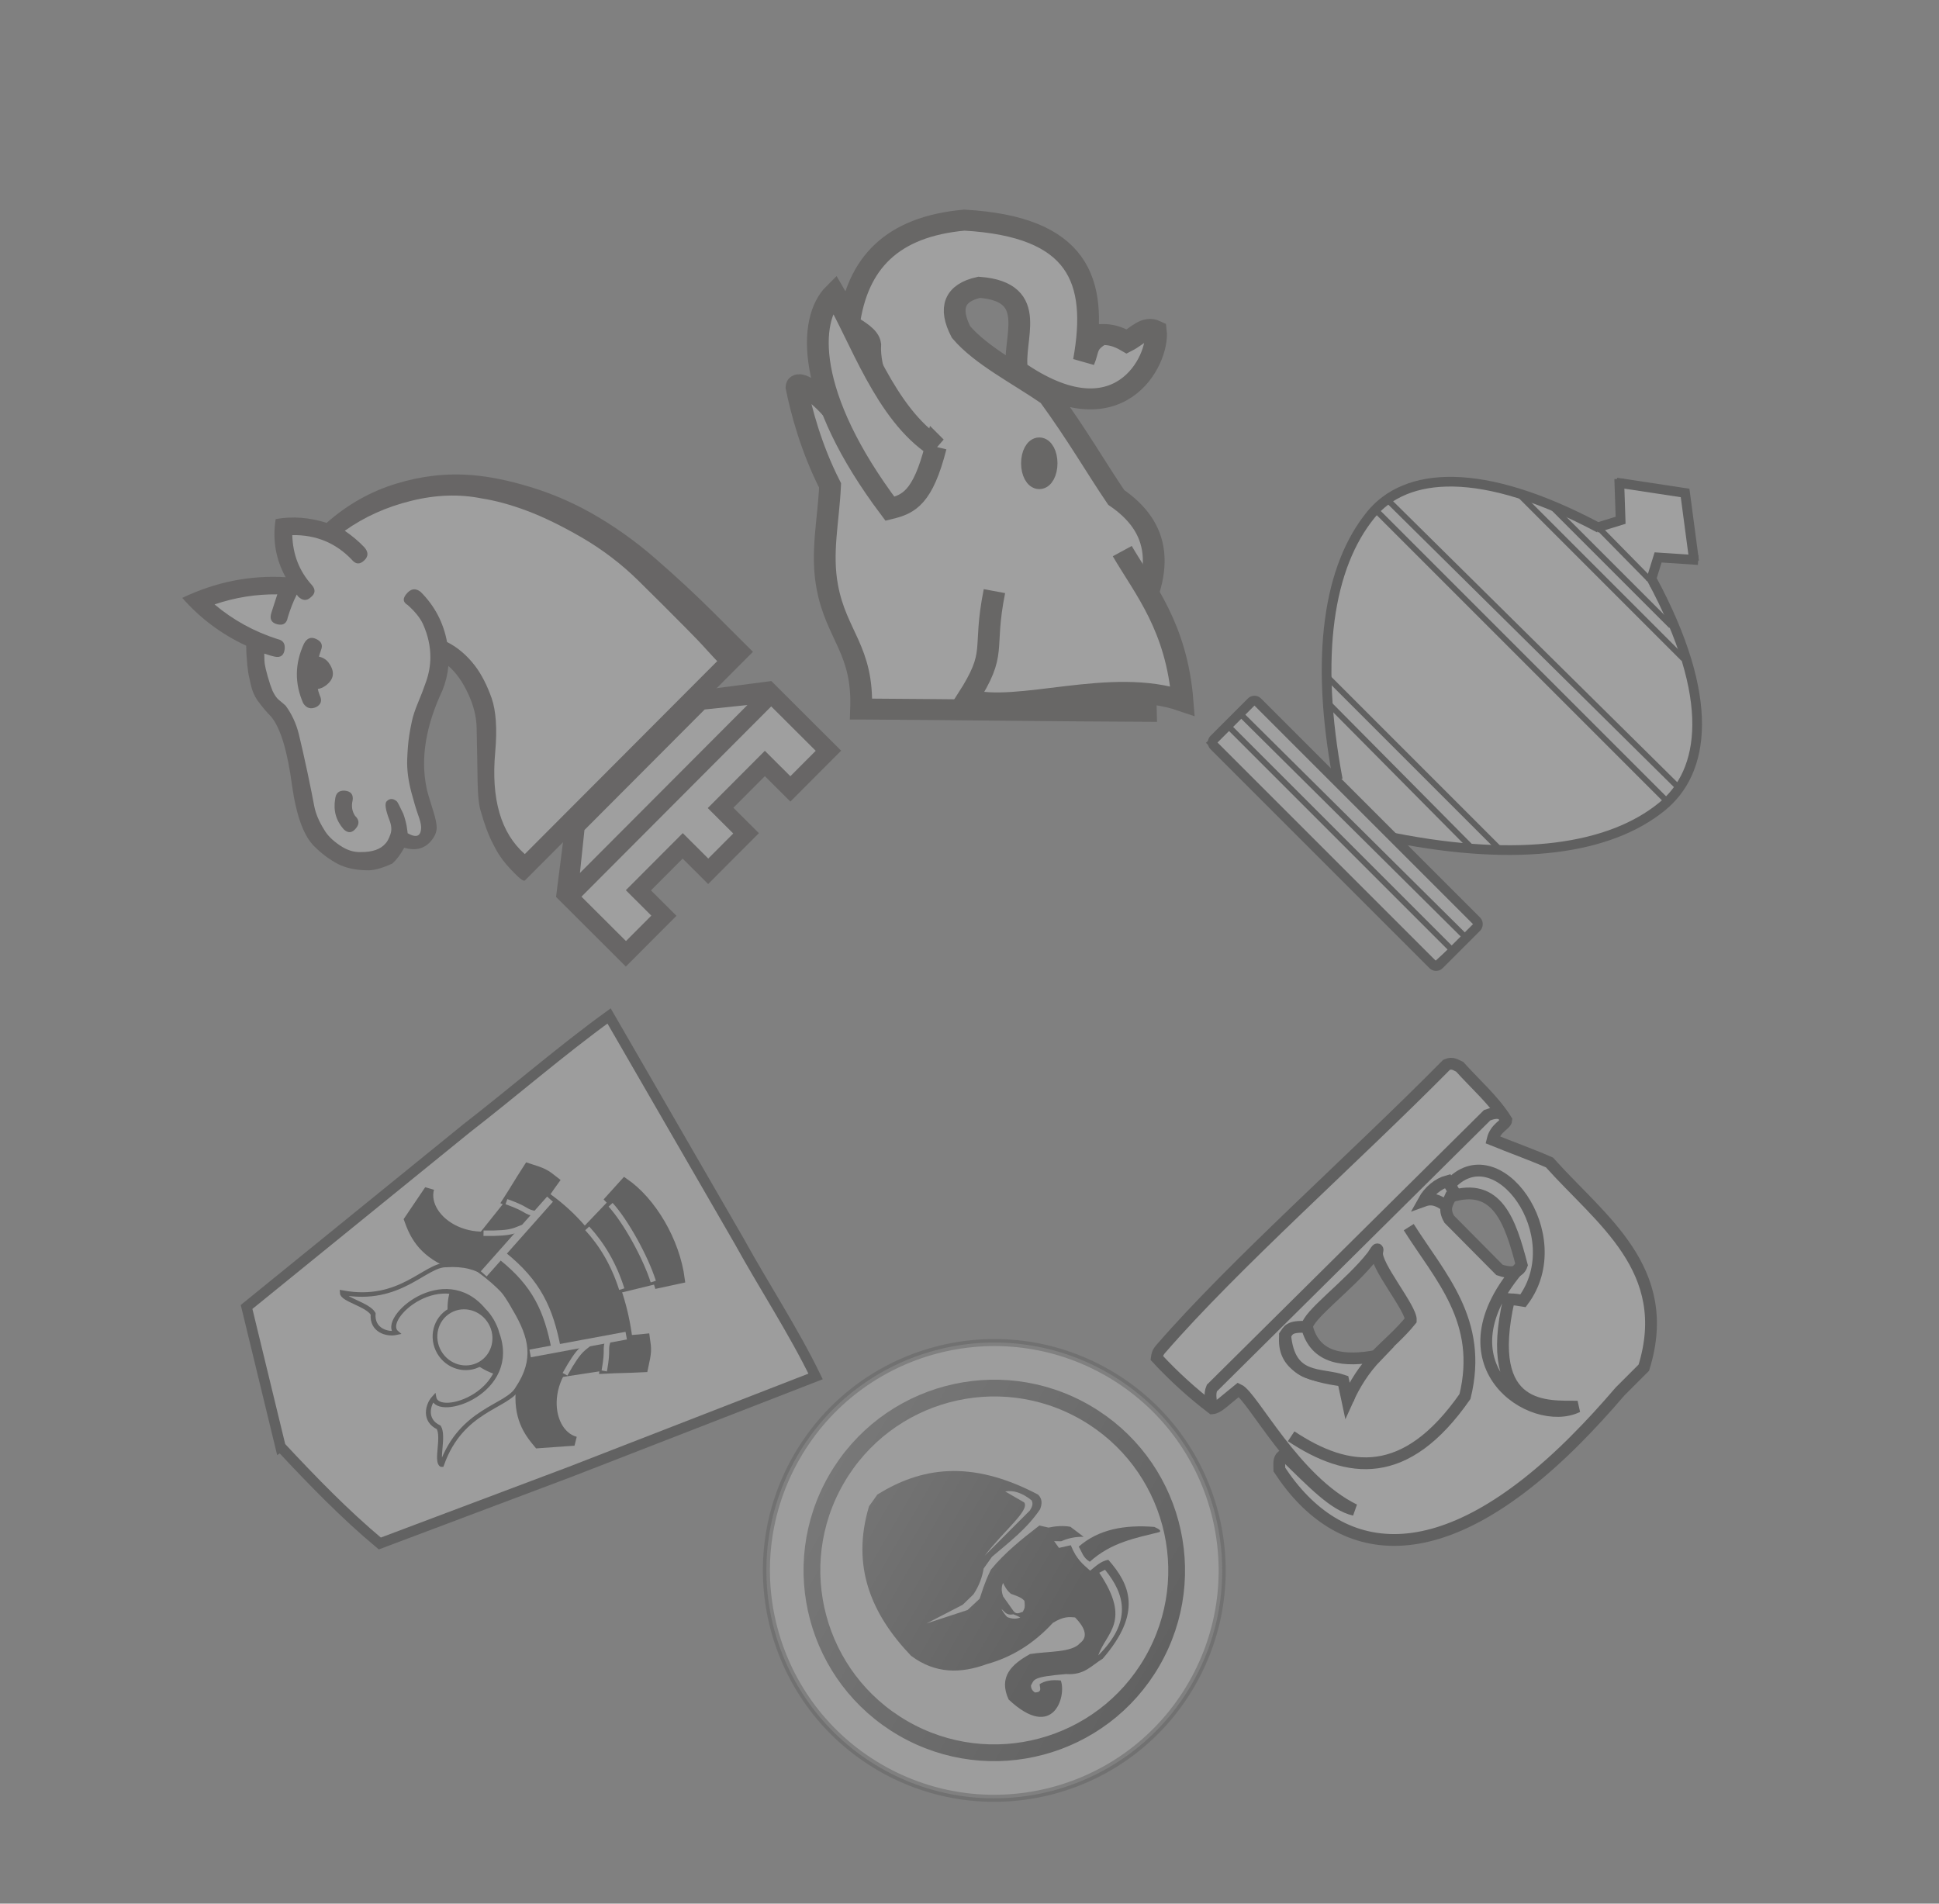 <?xml version="1.0" encoding="UTF-8" standalone="no"?>
<!-- Created with Inkscape (http://www.inkscape.org/) -->

<svg
   xmlns:dc="http://purl.org/dc/elements/1.1/"
   xmlns:cc="http://creativecommons.org/ns#"
   xmlns:rdf="http://www.w3.org/1999/02/22-rdf-syntax-ns#"
   xmlns:svg="http://www.w3.org/2000/svg"
   xmlns="http://www.w3.org/2000/svg"
   xmlns:xlink="http://www.w3.org/1999/xlink"
   xmlns:sodipodi="http://sodipodi.sourceforge.net/DTD/sodipodi-0.dtd"
   xmlns:inkscape="http://www.inkscape.org/namespaces/inkscape"
   width="550"
   height="540"
   viewBox="0 0 145.521 142.875"
   version="1.1"
   id="svg8"
   inkscape:version="0.92.3 (2405546, 2018-03-11)"
   sodipodi:docname="Background2.svg"
   inkscape:export-filename="D:\Pictures\Chess Variants\Background2.png"
   inkscape:export-xdpi="96.300003"
   inkscape:export-ydpi="96.300003">
  <rect x="0" y="0" width="145.521" height="142.875" fill="#808080" stroke="none"/>
  <defs
     id="defs2">
    <filter
       id="drop-shadow-22">
      <feGaussianBlur
         in="SourceAlpha"
         result="blur"
         stdDeviation="2"
         id="feGaussianBlur5056-0-5" />
      <feOffset
         result="offsetBlur"
         dx="2"
         dy="2"
         id="feOffset5058-0-0" />
      <feBlend
         in="SourceGraphic"
         in2="offsetBlur"
         mode="normal"
         id="feBlend5060-0" />
    </filter>
    <inkscape:path-effect
       effect="mirror_symmetry"
       start_point="275.143,98.12"
       end_point="275.143,350.073"
       center_point="275.143,224.097"
       id="path-effect4547-0-2"
       is_visible="true"
       mode="free"
       discard_orig_path="false"
       fuse_paths="true"
       oposite_fuse="false" />
    <inkscape:path-effect
       effect="mirror_symmetry"
       start_point="274.676,240.216"
       end_point="274.676,418.884"
       center_point="274.676,329.55"
       id="path-effect4551-7-2"
       is_visible="true"
       mode="free"
       discard_orig_path="false"
       fuse_paths="false"
       oposite_fuse="false" />
    <inkscape:path-effect
       effect="mirror_symmetry"
       start_point="273.503,331.921"
       end_point="273.503,477.302"
       center_point="273.503,404.612"
       id="path-effect4557-0-7"
       is_visible="true"
       mode="free"
       discard_orig_path="false"
       fuse_paths="false"
       oposite_fuse="false" />
    <inkscape:path-effect
       effect="mirror_symmetry"
       start_point="315.718,90.193"
       end_point="315.718,96.193"
       center_point="315.718,93.193"
       id="path-effect4669-0"
       is_visible="true"
       mode="free"
       discard_orig_path="false"
       fuse_paths="false"
       oposite_fuse="false" />
    <inkscape:path-effect
       oposite_fuse="false"
       fuse_paths="false"
       discard_orig_path="false"
       mode="free"
       is_visible="true"
       id="path-effect4802-2"
       center_point="316.911,93.06"
       end_point="316.911,96.06"
       start_point="316.911,90.06"
       effect="mirror_symmetry" />
    <filter
       style="color-interpolation-filters:sRGB"
       inkscape:label="Drop Shadow"
       id="filter20977">
      <feFlood
         flood-opacity="1"
         flood-color="rgb(91,93,90)"
         result="flood"
         id="feFlood20967" />
      <feComposite
         in="flood"
         in2="SourceGraphic"
         operator="in"
         result="composite1"
         id="feComposite20969" />
      <feGaussianBlur
         in="composite1"
         stdDeviation="0"
         result="blur"
         id="feGaussianBlur20971" />
      <feOffset
         dx="0"
         dy="4"
         result="offset"
         id="feOffset20973" />
      <feComposite
         in="SourceGraphic"
         in2="offset"
         operator="over"
         result="composite2"
         id="feComposite20975" />
    </filter>
    <linearGradient
       inkscape:collect="always"
       xlink:href="#linearGradient4518"
       id="linearGradient4520"
       x1="11.238"
       y1="48.335"
       x2="85.436"
       y2="48.144"
       gradientUnits="userSpaceOnUse" />
    <linearGradient
       inkscape:collect="always"
       id="linearGradient4518">
      <stop
         style="stop-color:#000000;stop-opacity:1;"
         offset="0"
         id="stop4514" />
      <stop
         style="stop-color:#666666;stop-opacity:1"
         offset="1"
         id="stop4516" />
    </linearGradient>
    <linearGradient
       inkscape:collect="always"
       xlink:href="#linearGradient5398"
       id="linearGradient5384"
       x1="100.452"
       y1="7.435"
       x2="141.466"
       y2="7.435"
       gradientUnits="userSpaceOnUse" />
    <linearGradient
       id="linearGradient5398"
       x1="0"
       y1="0"
       x2="0"
       y2="1">
      <stop
         offset="20%"
         style="stop-color:#000000;stop-opacity:1"
         id="stop5394" />
      <stop
         offset="100%"
         style="stop-color:#4d4d4d;stop-opacity:1"
         id="stop5396" />
    </linearGradient>
    <linearGradient
       inkscape:collect="always"
       xlink:href="#linearGradient5398"
       id="linearGradient5382"
       x1="100.388"
       y1="22.147"
       x2="141.441"
       y2="22.147"
       gradientUnits="userSpaceOnUse" />
    <clipPath
       clipPathUnits="userSpaceOnUse"
       id="clipPath8276">
      <rect
         style="opacity:1;fill:#d40000;fill-opacity:1;stroke:#d40000;stroke-width:0.367;stroke-linecap:square;stroke-linejoin:miter;stroke-miterlimit:4;stroke-dasharray:none;stroke-opacity:1;paint-order:normal"
         id="rect8278"
         width="56.568"
         height="26.271"
         x="-2.542"
         y="-1.907" />
    </clipPath>
    <linearGradient
       id="0-1"
       x1="21.376"
       x2="77.64"
       gradientUnits="userSpaceOnUse">
      <stop
         stop-color="#fff"
         id="stop7670-0" />
      <stop
         offset="1"
         stop-color="#fff"
         stop-opacity="0"
         id="stop7672-6" />
    </linearGradient>
    <linearGradient
       id="0"
       x1="21.405"
       x2="77.64"
       gradientUnits="userSpaceOnUse"
       gradientTransform="matrix(0.794,0,0,0.796,95.817,165.026)">
      <stop
         stop-color="#fff"
         id="stop7093" />
      <stop
         offset="1"
         stop-color="#fff"
         stop-opacity="0"
         id="stop7095" />
    </linearGradient>
  </defs>
  <sodipodi:namedview
     id="base"
     pagecolor="#ffffff"
     bordercolor="#666666"
     borderopacity="1.0"
     inkscape:pageopacity="0.0"
     inkscape:pageshadow="2"
     inkscape:zoom="1"
     inkscape:cx="664.59117"
     inkscape:cy="242.2089"
     inkscape:document-units="px"
     inkscape:current-layer="layer1"
     showgrid="false"
     units="px"
     showguides="false"
     inkscape:window-width="1543"
     inkscape:window-height="871"
     inkscape:window-x="57"
     inkscape:window-y="0"
     inkscape:window-maximized="1" />
  <g
     inkscape:label="Layer 1"
     inkscape:groupmode="layer"
     id="layer1"
     transform="translate(0,-154.125)">
    <g
       style="display:inline;opacity:0.231"
       id="g8035"
       transform="matrix(-0.416,-0.72,0.72,-0.416,89.864,417.116)">
      <g
         style="display:inline;fill:#fecb00;fill-opacity:1"
         id="g5079-7"
         transform="matrix(0.939,0,0,0.939,212.483,15.39)">
        <path
           style="fill:#ffffff;fill-opacity:1;stroke:#000000"
           inkscape:connector-curvature="0"
           id="path5063-6"
           d="m -10.96,6.237 c -4.319,1 -8.69,2.088 -12.838,3.608 l -3.191,19.305 -3.86,24.997 c 4.847,0.346 10,0.05 14.963,0.148 H 9.085 c -0.585,-5.657 -1.718,-11.523 -2.502,-17.26 l -4.288,-26.903 -13.255,-3.896 z"
           sodipodi:nodetypes="cccccccccc" />
      </g>
      <g
         id="g8011">
        <g
           id="g7992">
          <g
             transform="matrix(0.701,0,0,0.701,30.938,-14.966)"
             id="g4792-8"
             style="display:inline">
            <g
               transform="translate(-71.191,-1.25)"
               id="g4722-9">
              <g
                 id="g4712-6"
                 transform="translate(31.466,-52.326)"
                 style="stroke:#000000;stroke-width:1.2;stroke-miterlimit:4;stroke-dasharray:none">
                <path
                   transform="matrix(0.069,0,0,0.081,265.433,113.589)"
                   inkscape:original-d="m 89.878164,104.45867 c 71.228006,71.22916 31.757136,135.82089 52.509626,165.37853 28.87071,49.94709 71.08258,59.60515 129.34256,59.36887 C 350.58722,328.88627 455.58632,182.1514 466.28913,81.079647 411.27114,168.37671 360.88652,266.79291 286.66251,287.57832 c -10.56829,-0.19825 -25.58122,0.0296 -36.09748,-2.90333 -115.61675,-16.44623 -83.3766,-149.2152 -45.53806,-137.91415 -5.21985,-13.69739 -26.63935,-31.94802 -52.25128,-16.77733 -20.17236,0.0804 -51.29271,-30.539477 -62.897526,-25.52484 z"
                   inkscape:path-effect="#path-effect4547-0-2"
                   sodipodi:nodetypes="ccscccccc"
                   inkscape:connector-curvature="0"
                   id="path4702-1"
                   d="m 89.878,104.459 c 71.228,71.229 31.757,135.821 52.51,165.379 28.871,49.947 71.083,59.605 129.343,59.369 1.132,-0.005 2.27,-0.039 3.413,-0.104 1.143,0.064 2.28,0.099 3.413,0.104 58.26,0.236 100.472,-9.422 129.343,-59.369 20.752,-29.558 -18.718,-94.149 52.51,-165.379 -11.605,-5.015 -42.725,25.605 -62.898,25.525 -25.612,-15.171 -47.031,3.08 -52.251,16.777 37.839,-11.301 70.079,121.468 -45.538,137.914 -7.067,1.971 -16.164,2.514 -24.578,2.719 -8.414,-0.205 -17.511,-0.748 -24.578,-2.719 -115.617,-16.446 -83.377,-149.215 -45.538,-137.914 -5.22,-13.697 -26.639,-31.948 -52.251,-16.777 -20.172,0.08 -51.293,-30.539 -62.898,-25.525 z"
                   style="fill:#ffffff;stroke:#000000;stroke-width:8.056;stroke-linecap:butt;stroke-linejoin:miter;stroke-miterlimit:4;stroke-dasharray:none;stroke-opacity:1" />
                <path
                   inkscape:original-d="M 141.48799,275.71389 C 96.3615,247.41948 61.475551,250.53281 32.684484,254.90925 L 3.2053119,306.58103 c 41.9436441,-36.20347 152.1169981,6.5772 144.4425381,111.86711 7.77058,-26.63095 28.13289,-63.41773 39.83168,-101.8333"
                   inkscape:path-effect="#path-effect4551-7-2"
                   sodipodi:nodetypes="ccccc"
                   inkscape:connector-curvature="0"
                   id="path4704-4"
                   d="M 141.488,275.714 C 96.362,247.419 61.476,250.533 32.684,254.909 L 3.205,306.581 c 41.944,-36.203 152.117,6.577 144.443,111.867 7.771,-26.631 28.133,-63.418 39.832,-101.833 m 220.385,-40.901 c 45.126,-28.294 80.012,-25.181 108.804,-20.805 l 29.479,51.672 c -41.944,-36.203 -152.117,6.577 -144.443,111.867 -7.771,-26.631 -28.133,-63.418 -39.832,-101.833"
                   style="fill:#000000;stroke:#000000;stroke-width:16.112;stroke-linecap:butt;stroke-linejoin:miter;stroke-miterlimit:4;stroke-dasharray:none;stroke-opacity:1"
                   transform="matrix(0.069,0,0,0.081,265.455,113.567)" />
                <path
                   sodipodi:nodetypes="cccccc"
                   inkscape:original-d="m 128.12147,339.22317 -29.4431,64.09739 c -3.406729,-2.03298 6.60864,9.49088 -6.592588,1.00836 -14.054409,23.33805 -19.002142,29.83307 -33.968561,54.71538 21.968053,17.08583 24.658308,18.3091 46.105949,25.56024 13.29286,-25.8462 25.73879,-42.37374 44.63847,-83.91904"
                   inkscape:path-effect="#path-effect4557-0-7"
                   inkscape:connector-curvature="0"
                   id="path4706-0"
                   d="m 128.121,339.223 -29.443,64.097 c -3.407,-2.033 6.609,9.491 -6.593,1.008 -14.054,23.338 -19.002,29.833 -33.969,54.715 21.968,17.086 24.658,18.309 46.106,25.56 13.293,-25.846 25.739,-42.374 44.638,-83.919 m 270.023,-61.462 29.443,64.097 c 3.407,-2.033 -6.609,9.491 6.593,1.008 14.054,23.338 19.002,29.833 33.969,54.715 -21.968,17.086 -24.658,18.309 -46.106,25.56 -13.293,-25.846 -25.739,-42.374 -44.638,-83.919"
                   style="fill:#000000;stroke:#000000;stroke-width:16.112;stroke-linecap:butt;stroke-linejoin:miter;stroke-miterlimit:4;stroke-dasharray:none;stroke-opacity:1"
                   transform="matrix(0.069,0,0,0.081,265.433,113.589)" />
                <path
                   sodipodi:nodetypes="ccccc"
                   inkscape:connector-curvature="0"
                   id="path4708-6"
                   d="m 273.604,150.864 c 7.363,3.092 14.48,3.19 21.328,0 l -4.023,-11.781 c -5.552,2.376 -8.767,2.099 -13.5,0.437 z"
                   style="fill:#000000;stroke:#000000;stroke-width:1.2;stroke-linecap:butt;stroke-linejoin:miter;stroke-miterlimit:4;stroke-dasharray:none;stroke-opacity:1" />
                <path
                   sodipodi:nodetypes="cc"
                   inkscape:connector-curvature="0"
                   id="path4710-8"
                   d="m 277.188,142.28 c 4.811,1.655 8.506,2.056 13.826,-0.031"
                   style="fill:none;stroke:#ffffff;stroke-width:1.2;stroke-linecap:butt;stroke-linejoin:miter;stroke-miterlimit:4;stroke-dasharray:none;stroke-opacity:1" />
              </g>
              <path
                 style="fill:none;stroke:#ffffff;stroke-width:0.7;stroke-linecap:butt;stroke-linejoin:miter;stroke-miterlimit:4;stroke-dasharray:none;stroke-opacity:1"
                 d="m 305.232,89.29 c 2.11,3.522 1.59,3.631 1.985,5.204 m 18.988,-5.204 c -2.11,3.522 -1.59,3.631 -1.985,5.204"
                 id="path4716-2"
                 inkscape:connector-curvature="0"
                 sodipodi:nodetypes="cc"
                 inkscape:path-effect="#path-effect4669-0"
                 inkscape:original-d="m 305.23169,89.290406 c 2.11001,3.521793 1.58958,3.630848 1.98483,5.204045" />
              <path
                 style="fill:none;stroke:#ffffff;stroke-width:1px;stroke-linecap:butt;stroke-linejoin:miter;stroke-opacity:1"
                 d="m 305.594,98.601 4.203,-11.856 m 11.863,-0.05 4.059,12.202"
                 id="path4720-4"
                 inkscape:connector-curvature="0"
                 sodipodi:nodetypes="cccc" />
              <path
                 transform="translate(-1.25,3.562)"
                 inkscape:original-d="m 304.32322,90.316294 c 2.37517,2.019191 2.25563,1.306863 3.2696,2.526507"
                 inkscape:path-effect="#path-effect4802-2"
                 sodipodi:nodetypes="cc"
                 inkscape:connector-curvature="0"
                 id="path4800-6"
                 d="m 304.323,90.316 c 2.375,2.019 2.256,1.307 3.27,2.527 m 21.906,-2.527 c -2.375,2.019 -2.256,1.307 -3.27,2.527"
                 style="fill:none;stroke:#ffffff;stroke-width:0.7;stroke-linecap:butt;stroke-linejoin:miter;stroke-miterlimit:4;stroke-dasharray:none;stroke-opacity:1" />
            </g>
            <path
               sodipodi:nodetypes="ccc"
               inkscape:connector-curvature="0"
               id="path4728-2"
               d="m 239.024,80.489 c 3.438,-2.881 8.3,-2.42 11.037,0.135 -2.365,3.351 -9.495,2.306 -11.037,-0.135 z"
               style="fill:#000000;stroke:#000000;stroke-width:1px;stroke-linecap:butt;stroke-linejoin:miter;stroke-opacity:1" />
            <ellipse
               style="opacity:1;fill:#ffffff;fill-opacity:1;stroke:#000000;stroke-width:0.604;stroke-linecap:butt;stroke-linejoin:miter;stroke-miterlimit:4;stroke-dasharray:none;stroke-opacity:1;paint-order:normal"
               id="path4730-7"
               cx="244.601"
               cy="79.253"
               rx="3.947"
               ry="3.818" />
            <path
               style="fill:#000000;stroke:#000000;stroke-width:1px;stroke-linecap:butt;stroke-linejoin:miter;stroke-opacity:1"
               d="m 240.019,99.645 -1.37,4.685 -0.575,-0.133 -0.928,2.873 c 4.644,1.952 10.662,1.844 14.496,0 l -0.928,-2.873 -0.575,0.133 -1.37,-4.685"
               id="path4767-7"
               inkscape:connector-curvature="0"
               sodipodi:nodetypes="cccccccc" />
            <path
               style="fill:none;stroke:#ffffff;stroke-width:0.7;stroke-linecap:butt;stroke-linejoin:miter;stroke-miterlimit:4;stroke-dasharray:none;stroke-opacity:1"
               d="m 239.875,99.851 c 3.262,0.719 6.238,0.677 9,0.062"
               id="path4772-3"
               inkscape:connector-curvature="0"
               sodipodi:nodetypes="cc" />
            <path
               sodipodi:nodetypes="cc"
               inkscape:connector-curvature="0"
               id="path4774-6"
               d="m 238.687,103.851 c 3.262,0.719 8.551,0.802 11.312,0.188"
               style="fill:none;stroke:#ffffff;stroke-width:0.7;stroke-linecap:butt;stroke-linejoin:miter;stroke-miterlimit:4;stroke-dasharray:none;stroke-opacity:1" />
          </g>
        </g>
      </g>
    </g>
    <g
       id="g3826"
       transform="matrix(-0.846,-0.489,0.489,-0.846,-18.377,515.389)"
       style="opacity:0.232">
      <g
         style="display:inline"
         transform="matrix(0.429,0,0,0.429,22.785,242.546)"
         id="g24262">
        <g
           id="g25621">
          <circle
             r="40.792"
             cy="48.335"
             cx="45.381"
             id="circle4376-8-9"
             style="color:#000000;display:inline;overflow:visible;visibility:visible;opacity:1;fill:#ffffff;fill-opacity:1;fill-rule:nonzero;stroke:#000000;stroke-width:1.263;stroke-linecap:round;stroke-linejoin:miter;stroke-miterlimit:10;stroke-dasharray:none;stroke-dashoffset:0;stroke-opacity:0.487;marker:none;enable-background:accumulate" />
          <circle
             style="color:#000000;display:inline;overflow:visible;visibility:visible;opacity:1;fill:none;fill-opacity:1;fill-rule:nonzero;stroke:url(#linearGradient4520);stroke-width:3;stroke-linecap:round;stroke-linejoin:miter;stroke-miterlimit:10;stroke-dasharray:none;stroke-dashoffset:0;stroke-opacity:1;marker:none;enable-background:accumulate"
             id="circle24066-6"
             cx="45.381"
             cy="48.335"
             r="32.644" />
        </g>
      </g>
      <g
         transform="matrix(0.527,0,0,0.527,-2.568,246.257)"
         id="g5374"
         style="display:inline">
        <g
           id="g5357"
           style="opacity:1"
           transform="translate(-35.932,22.786)">
          <path
             sodipodi:nodetypes="cccccccccccccccccccccccccccccccccccc"
             inkscape:connector-curvature="0"
             id="path5349"
             d="m 125.666,-2.121 -3.2,5 -0.6,2.1 c -0.095,1.53 0.156,2.829 0.6,4 l -0.2,2.1 c -1.098,3.098 -2.36,6.067 -2.6,9.5 0.125,0.774 0.404,1.444 1.3,1.7 11.23,-0.424 16.83,-5.233 20.3,-11.7 l 0.2,-2.1 c -2.107,-8.893 -8.151,-13.45 -16.2,-15.8 -4.4,-0.532 -7.597,1.382 -10.2,4.5 -2.594,2.641 -4.396,5.944 -5.3,10 -0.896,1.649 -1.645,1.941 -2.4,2.3 -2.29,-0.641 -3.039,-1.626 -2.5,-2.9 0.353,-1.809 3.488,-3.35 5.5,-5 1.598,-2.648 2.346,-5.195 -0.6,-7.3 -8.758,-2.052 -7.058,4.706 -5.2,6.2 1.24,-0.546 2.002,-1.223 2.4,-2 -0.26,-0.436 -0.982,-0.816 0,-1.4 0.539,0.046 0.819,0.286 1,0.6 0,1 0.504,1.146 -3.6,4 -2.418,1.161 -2.593,2.989 -3.5,4.6 -1.668,8.737 1.95,11.358 6.5,12.9 0.865,-0.721 1.12,-1.741 1.5,-2.7 1.296,0.282 2.515,0.386 4.3,1.8 0.433,-0.4 0.867,-0.8 1.3,-1.2 l 1.1,0.5 -0.9,0.5 c -0.62,0.862 -1.431,1.608 -2.5,2.2 l 2.4,0.3 c 1.087,-0.404 1.933,-1.017 2.7,-1.7 l 1.3,-0.4 c 1.214,-2.972 2.391,-5.952 2.9,-9.1 -0.081,-0.984 -0.102,-1.77 -0.7,-4.5 l 0.7,-2.3 z"
             style="fill:url(#linearGradient5384);fill-opacity:1;stroke:none;stroke-width:1px;stroke-linecap:butt;stroke-linejoin:miter;stroke-opacity:1" />
          <path
             sodipodi:nodetypes="ccccc"
             inkscape:connector-curvature="0"
             id="path5353"
             d="m 109.566,17.579 c -1.328,4.066 -4.05,6.322 -6.6,8.8 -0.206,0.304 0.146,0.398 1,0.3 3.905,-1.864 6.86,-4.36 8.1,-8 -0.786,-0.413 -1.312,-1.084 -2.5,-1.1 z"
             style="fill:url(#linearGradient5382);fill-opacity:1;stroke:none;stroke-width:1px;stroke-linecap:butt;stroke-linejoin:miter;stroke-opacity:1" />
        </g>
        <path
           style="fill:#ffffff;stroke:none;stroke-width:1px;stroke-linecap:butt;stroke-linejoin:miter;stroke-opacity:1"
           d="m 65.734,29.165 c -1.81,6.713 1.017,9.642 5.4,11.3 l 0.5,-0.8 c -7.713,-3.787 -5.204,-7.064 -5.9,-10.5 z"
           id="path5359"
           inkscape:connector-curvature="0"
           sodipodi:nodetypes="cccc" />
        <path
           style="fill:#ffffff;stroke:none;stroke-width:1px;stroke-linecap:butt;stroke-linejoin:miter;stroke-opacity:1"
           d="m 87.334,33.465 -2.4,9 c -0.045,0.935 0.222,1.18 0.5,1.4 1.788,0.283 3.082,-0.031 4,-0.8 h -3.2 c -1.3,-0.6 0.5,-5 1.1,-9.6 z"
           id="path5361"
           inkscape:connector-curvature="0"
           sodipodi:nodetypes="cccccc" />
        <path
           style="fill:#ffffff;fill-opacity:1;stroke:none;stroke-width:1px;stroke-linecap:butt;stroke-linejoin:miter;stroke-opacity:1"
           d="m 79.634,28.565 c -0.682,-0.253 -0.87,0.287 -1.2,0.6 0.062,0.386 -0.13,0.561 0.6,1.5 0.635,0.222 1.422,0.049 2.2,-0.1 0.843,0.145 1.304,0.481 1.8,0.8 -0.063,-0.684 -0.451,-1.227 -1,-1.7 z"
           id="path5363"
           inkscape:connector-curvature="0"
           sodipodi:nodetypes="ccccccc" />
        <path
           style="fill:#ffffff;stroke:none;stroke-width:1.002;stroke-linecap:butt;stroke-linejoin:miter;stroke-miterlimit:4;stroke-dasharray:none;stroke-opacity:1"
           d="m 80.034,27.365 c -0.822,0.1 -1.343,0.436 -1.7,0.9 0.32,-0.01 0.655,-0.027 1.1,-0.1 0.812,-0.717 1.308,-0.282 1.9,-0.2 -0.343,-0.23 -0.766,-0.433 -1.3,-0.6 z"
           id="path5365"
           inkscape:connector-curvature="0"
           sodipodi:nodetypes="ccccc" />
      </g>
    </g>
    <g
       id="g4360"
       transform="matrix(0.938,0,0,0.904,-11.059,144.864)"
       style="opacity:0.253;stroke-width:1.425;stroke-miterlimit:4;stroke-dasharray:none">
      <g
         transform="matrix(-1,0,0,1,182.34,-0.751)"
         id="g18994"
         style="stroke-width:1.425;stroke-miterlimit:4;stroke-dasharray:none">
        <path
           style="fill:#ffffff;fill-opacity:1;stroke:#1f1a17;stroke-width:1.74;stroke-linecap:butt;stroke-linejoin:miter;stroke-miterlimit:4;stroke-dasharray:none;stroke-opacity:1"
           d="m 101.652,69.861 c -8.736,0.057 -14.117,0.148 -22.789,0.191 0.034,-1.962 0.626,-3.923 1.717,-5.885 -3.66,-5.975 -2.712,-9.47 0.66,-11.872 1.643,-2.512 3.091,-5.156 5.416,-8.466 2.408,-1.73 5.369,-3.275 7.001,-5.265 1,-2.012 0.536,-3.262 -1.453,-3.717 -4.929,0.392 -2.587,4.337 -3.038,6.917 -8.157,5.908 -11.376,-0.893 -11.095,-3.304 0.866,-0.425 1.437,0.424 2.323,0.893 0.746,-0.451 1.324,-0.6 2.036,-0.583 1.279,0.765 1.001,1.249 1.396,2.187 -1.173,-6.739 0.451,-11.147 9.567,-11.685 5.781,0.546 8.561,3.546 9.238,8.666 -0.79,0.516 -1.624,0.996 -1.709,1.658 0.12,2.165 -1.043,4.455 -1.849,6.71 l 0.839,0.504 -0.187,1.288 c -0.149,0.35 -1.014,-0.404 -1.282,-0.073 -0.333,0.41 -0.549,2.11 -0.479,2.41 1.066,-2.768 3.624,-3.864 6.129,-5.574 1.132,-1.313 2.688,-2.395 2.729,-1.721 -0.383,1.953 -1.154,5.034 -2.687,8.157 0.127,2.952 0.74,5.568 0.222,8.431 -0.733,4.051 -2.877,5.205 -2.704,10.133 z"
           id="path15217"
           inkscape:connector-curvature="0"
           sodipodi:nodetypes="ccccccccccccccccccsccccscc" />
        <path
           style="fill:#ffffff;fill-opacity:1;stroke:#1f1a17;stroke-width:1.74;stroke-linecap:butt;stroke-linejoin:miter;stroke-miterlimit:4;stroke-dasharray:none;stroke-opacity:1"
           d="m 95.674,48.092 c 1.042,4.233 2.161,4.761 3.672,5.143 6.829,-9.427 6.557,-15.722 4.453,-17.881 -2.083,3.655 -4.073,9.989 -8.126,12.739 z"
           id="path15219"
           inkscape:connector-curvature="0"
           sodipodi:nodetypes="cccc" />
        <ellipse
           style="opacity:1;fill:#1f1a17;fill-opacity:1;stroke:#1f1a17;stroke-width:1.425;stroke-linecap:square;stroke-linejoin:bevel;stroke-miterlimit:4;stroke-dasharray:none;stroke-opacity:1;paint-order:normal"
           id="path15267"
           cx="87.397"
           cy="49.459"
           rx="0.743"
           ry="1.433" />
        <path
           style="fill:#ffffff;fill-opacity:1;stroke:#1f1a17;stroke-width:1.74;stroke-linecap:butt;stroke-linejoin:miter;stroke-miterlimit:4;stroke-dasharray:none;stroke-opacity:1"
           d="m 80.758,56.75 c -1.781,3.163 -4.348,6.292 -4.821,12.443 5.742,-2.051 13.154,1.099 17.237,-0.135 -2.502,-4.038 -1.208,-3.909 -2.189,-8.985"
           id="path18972"
           inkscape:connector-curvature="0"
           sodipodi:nodetypes="cccc" />
      </g>
    </g>
    <g
       id="g5486"
       style="opacity:0.248"
       transform="rotate(-45.079,95.698,293.875)">
      <g
         clip-path="url(#clipPath8276)"
         id="g8232"
         transform="matrix(0.794,0,0,-0.796,100.46,216.551)">
        <path
           d="m 28.408,9.22 h 4.216 V 5.825 h 6.796 v 9.295 l -5.5,4.243 V 31.22 l 4.22,4.221 v 5.08 h 3.789 V 46.45 H 8.07 v -5.929 h 3.794 v -5.08 L 16.11,31.22 V 19.363 L 10.602,15.12 V 5.825 h 6.774 V 9.22 h 4.242 V 5.825 h 6.79 z"
           id="path7677"
           inkscape:connector-curvature="0"
           style="fill:#1f1a17" />
        <path
           d="m 33.07,17.678 3.15,-2.557 H 13.8 l 3.175,2.557 h 16.1 m 7.197,24.528 H 9.758 v 2.557 h 30.514 v -2.557 m -3.844,-5.05 H 13.602 v 3.37 h 22.826 v -3.37 M 32.212,19.368 H 17.819 V 31.23 H 32.212 V 19.368 m 5.503,-5.927 V 7.514 H 34.32 v 3.395 H 26.675 V 7.514 h -3.344 v 3.395 h -7.62 V 7.514 h -3.395 v 5.927 h 25.4 m -1.913,22 -2.548,-2.532 H 16.804 l -2.599,2.532 h 21.598"
           id="path7679"
           inkscape:connector-curvature="0"
           style="fill:#ffffff" />
      </g>
      <path
         style="fill:#1f1a17;stroke-width:0.795"
         inkscape:connector-curvature="0"
         id="path7100"
         d="m 116.614,172.501 c 2.065,0.134 3.972,0.667 5.737,1.607 1.756,0.929 3.255,2.128 4.493,3.59 0.867,1.024 1.682,2.263 2.448,3.711 0.774,1.442 1.385,2.977 1.843,4.594 0.524,1.886 0.861,3.859 0.995,5.934 0.141,2.068 0.209,3.986 0.209,5.752 v 4.298 c 0,0 -1.022,0 -3.067,0 -2.038,0 -4.688,0 -7.952,0 h -13.216 c -0.121,0 -0.175,-0.323 -0.168,-0.963 0.006,-0.647 0.047,-1.166 0.128,-1.563 0.047,-0.317 0.175,-0.761 0.37,-1.341 0.202,-0.579 0.524,-1.28 0.989,-2.108 0.208,-0.424 0.706,-1.037 1.493,-1.846 0.794,-0.808 1.695,-1.751 2.724,-2.816 0.592,-0.606 1.049,-1.368 1.385,-2.29 0.336,-0.916 0.477,-1.751 0.423,-2.506 -0.485,0.398 -1.016,0.721 -1.597,0.97 -2.784,0.997 -4.806,2.445 -6.046,4.338 -0.095,0.121 -0.39,0.653 -0.888,1.607 -0.262,0.499 -0.491,0.842 -0.673,1.024 -0.249,0.249 -0.612,0.391 -1.083,0.418 -0.733,0.033 -1.305,-0.317 -1.715,-1.071 -0.551,0.162 -1.042,0.229 -1.48,0.202 -0.733,-0.276 -1.265,-0.573 -1.597,-0.889 -0.673,-0.674 -1.103,-1.341 -1.312,-2.014 -0.202,-0.674 -0.303,-1.395 -0.303,-2.169 0,-1.105 0.679,-2.567 2.051,-4.385 1.605,-2.088 2.455,-3.684 2.556,-4.774 0,-0.472 0.047,-1.004 0.141,-1.599 0.081,-0.411 0.242,-0.804 0.491,-1.185 0.175,-0.263 0.289,-0.445 0.343,-0.539 0.06,-0.101 0.168,-0.249 0.33,-0.445 0.114,-0.162 0.215,-0.283 0.296,-0.364 0.074,-0.087 0.175,-0.202 0.296,-0.35 0.141,-0.169 0.323,-0.364 0.551,-0.593 -0.699,-1.92 -0.982,-3.9 -0.848,-5.934 2.61,0.929 4.806,2.395 6.577,4.399 0.437,-1.489 1.292,-2.695 2.563,-3.61 1.049,0.734 1.883,1.711 2.502,2.917" />
      <path
         inkscape:connector-curvature="0"
         style="fill:#ffffff;stroke-width:0.795"
         id="path7102"
         d="m 129.956,200.583 c -0.013,0 0,-0.357 0.033,-1.071 0.041,-0.721 0.06,-1.496 0.06,-2.324 0.013,-1.644 0.013,-3.341 0,-5.099 -0.013,-1.758 -0.249,-3.509 -0.706,-5.261 -0.45,-1.684 -0.941,-3.119 -1.48,-4.311 -0.538,-1.193 -1.123,-2.217 -1.756,-3.085 -0.941,-1.421 -2.233,-2.627 -3.861,-3.61 -1.628,-0.991 -3.329,-1.637 -5.105,-1.94 0.121,0.647 0.175,1.28 0.161,1.9 -0.027,0.472 -0.249,0.707 -0.673,0.707 -0.485,0 -0.7,-0.235 -0.652,-0.707 0.041,-1.738 -0.578,-3.227 -1.849,-4.459 -0.995,1.051 -1.54,2.27 -1.614,3.664 -0.027,0.465 -0.262,0.667 -0.713,0.613 -0.417,-0.013 -0.625,-0.256 -0.625,-0.727 0,0 0.013,-0.054 0.033,-0.162 -0.538,0.175 -1.103,0.418 -1.695,0.734 -0.377,0.263 -0.686,0.195 -0.921,-0.196 -0.235,-0.397 -0.134,-0.707 0.316,-0.929 0.565,-0.29 0.989,-0.505 1.278,-0.653 -1.13,-1.158 -2.415,-2.088 -3.861,-2.802 0.155,1.832 0.659,3.556 1.5,5.194 0.222,0.337 0.168,0.64 -0.161,0.903 -0.37,0.29 -0.679,0.249 -0.928,-0.134 -0.087,-0.134 -0.222,-0.371 -0.39,-0.714 -0.276,0.276 -0.464,0.485 -0.551,0.613 -0.094,0.121 -0.256,0.384 -0.485,0.788 -0.229,0.411 -0.396,0.748 -0.504,1.01 -0.114,0.33 -0.168,0.593 -0.148,0.804 0.02,0.202 0.041,0.424 0.054,0.68 -0.121,0.775 -0.39,1.502 -0.802,2.189 -0.417,0.68 -0.941,1.516 -1.587,2.506 -0.619,0.943 -1.09,1.657 -1.419,2.128 -0.33,0.478 -0.578,1.078 -0.747,1.819 -0.121,0.445 -0.121,0.991 0,1.624 0.114,0.64 0.377,1.138 0.767,1.496 0.605,0.613 1.191,0.896 1.756,0.849 0.182,0 0.431,-0.074 0.74,-0.222 0.309,-0.142 0.545,-0.418 0.72,-0.828 0.336,-0.748 0.619,-1.125 0.848,-1.125 0.323,0 0.504,0.189 0.531,0.552 0,0.081 -0.108,0.411 -0.316,0.991 -0.121,0.263 -0.276,0.539 -0.471,0.828 -0.256,0.344 -0.363,0.485 -0.336,0.431 0.208,0.754 0.558,0.882 1.042,0.397 0.141,-0.142 0.309,-0.418 0.491,-0.808 0.188,-0.397 0.477,-0.929 0.867,-1.599 0.464,-0.781 0.955,-1.408 1.48,-1.9 0.524,-0.485 0.989,-0.882 1.399,-1.179 0.235,-0.175 0.524,-0.371 0.867,-0.593 0.343,-0.229 0.802,-0.458 1.379,-0.694 0.458,-0.182 0.968,-0.411 1.527,-0.68 0.558,-0.27 1.056,-0.613 1.486,-1.037 0.605,-0.593 1.069,-1.32 1.399,-2.189 0.175,-0.485 0.235,-1.084 0.195,-1.799 -0.114,-0.445 0.108,-0.667 0.673,-0.667 0.423,0 0.659,0.216 0.713,0.653 0,1.482 -0.423,2.835 -1.265,4.061 0.276,0.842 0.35,1.765 0.215,2.761 -0.114,0.804 -0.397,1.664 -0.834,2.58 -0.444,0.909 -1.331,1.927 -2.67,3.045 -2.724,2.263 -4.012,4.594 -3.861,6.985 0,0 1.116,0 3.356,0 2.239,0 4.345,0 6.315,0 h 10.781 m -26.722,-11.997 c -0.384,0.235 -0.612,0.552 -0.693,0.95 0.013,0.431 -0.188,0.667 -0.605,0.707 -0.464,0.054 -0.7,-0.142 -0.713,-0.593 0.054,-0.869 0.437,-1.556 1.164,-2.068 0.343,-0.276 0.659,-0.256 0.949,0.074 0.289,0.357 0.256,0.667 -0.101,0.929 m 5.851,-9.41 c 0.168,0.263 0.235,0.539 0.195,0.828 -0.128,0.842 -0.599,1.193 -1.399,1.065 -0.235,-0.041 -0.423,-0.121 -0.572,-0.235 -0.047,0.06 -0.128,0.208 -0.235,0.431 -0.141,0.424 -0.417,0.566 -0.827,0.438 -0.404,-0.162 -0.565,-0.458 -0.471,-0.889 0.592,-1.516 1.661,-2.553 3.209,-3.119 0.45,-0.134 0.747,0 0.888,0.391 0.161,0.424 0.041,0.714 -0.357,0.869 -0.074,0.041 -0.148,0.081 -0.215,0.108 -0.068,0.033 -0.134,0.074 -0.215,0.115" />
    </g>
    <g
       id="g8512"
       style="opacity:0.25"
       transform="rotate(45,183.282,227.488)">
      <path
         inkscape:connector-curvature="0"
         id="path4601"
         d="m 117.375,241.978 4.036,3.094 -2.018,1.614 0.673,1.48 5.314,2.152 3.296,1.816 2.489,2.422 1.076,1.883 0.673,2.623 -0.471,2.556 -1.48,3.498 -1.547,2.422 -3.565,3.834 -5.516,4.238 9.013,0.202 -0.202,4.254 -23.744,0.455 0.067,-4.843 8.879,-0.135 -3.767,-2.556 -3.094,-3.094 -2.287,-2.623 -2.152,-3.296 -1.143,-3.363 -0.135,-2.085 0.942,-2.556 1.278,-1.883 2.758,-2.354 2.96,-1.48 3.027,-1.278 1.614,-0.471 0.404,-0.269 0.605,-1.413 -2.018,-1.951 z"
         style="display:inline;fill:#fffbd6;fill-opacity:1;fill-rule:evenodd;stroke:#000000;stroke-width:0.145px;stroke-linecap:butt;stroke-linejoin:miter;stroke-opacity:1" />
      <path
         inkscape:connector-curvature="0"
         id="path4601-7"
         d="m 117.274,242.02 4.036,3.094 -2.018,1.614 0.673,1.48 5.314,2.152 3.296,1.816 2.489,2.422 1.076,1.883 0.673,2.623 -0.471,2.556 -1.48,3.498 -1.547,2.422 -3.565,3.834 -5.516,4.238 9.013,0.202 -0.202,4.254 -23.744,0.455 0.067,-4.843 8.879,-0.135 -3.767,-2.556 -3.094,-3.094 -2.287,-2.623 -2.152,-3.296 -1.143,-3.363 -0.135,-2.085 0.942,-2.556 1.278,-1.883 2.758,-2.354 2.96,-1.48 3.027,-1.278 1.614,-0.471 0.404,-0.269 0.605,-1.413 -2.018,-1.951 z"
         style="display:inline;fill:#ffffff;fill-opacity:1;fill-rule:evenodd;stroke:#000000;stroke-width:0.145px;stroke-linecap:butt;stroke-linejoin:miter;stroke-opacity:1" />
      <rect
         ry="1.079"
         y="247.964"
         x="109.371"
         height="6.256"
         width="13.789"
         id="rect7399"
         style="display:inline;opacity:0.248;fill:none;fill-opacity:0;fill-rule:evenodd;stroke:#b50000;stroke-width:3.048;stroke-miterlimit:4;stroke-dasharray:none;stroke-opacity:0" />
      <use
         style="display:inline;opacity:1;fill:none"
         transform="translate(-9.42,-6.081)"
         height="100%"
         width="100%"
         y="0"
         x="0"
         xlink:href="#rect7399"
         id="use7401" />
      <use
         style="display:inline;opacity:1;fill:none"
         transform="translate(-7.929,-3.385)"
         height="100%"
         width="100%"
         y="0"
         x="0"
         xlink:href="#rect7399"
         id="use7403" />
      <use
         style="display:inline;opacity:1;fill:none"
         transform="translate(-7.674,-3.054)"
         height="100%"
         width="100%"
         y="0"
         x="0"
         xlink:href="#rect7399"
         id="use7405" />
      <use
         style="display:inline;opacity:1;fill:none"
         transform="translate(-7.258,-3.611)"
         height="100%"
         width="100%"
         y="0"
         x="0"
         xlink:href="#rect7399"
         id="use7407" />
      <use
         style="display:inline;opacity:1;fill:none"
         transform="translate(-6.198,-2.043)"
         height="100%"
         width="100%"
         y="0"
         x="0"
         xlink:href="#rect7399"
         id="use7409" />
      <use
         style="display:inline;opacity:1;fill:none"
         transform="translate(-6.216,-1.146)"
         height="100%"
         width="100%"
         y="0"
         x="0"
         xlink:href="#rect7399"
         id="use7411" />
      <use
         style="display:inline;opacity:1;fill:none"
         transform="translate(-6.37,-2.391)"
         height="100%"
         width="100%"
         y="0"
         x="0"
         xlink:href="#rect7399"
         id="use7413" />
      <use
         style="display:inline;opacity:1;fill:none"
         transform="translate(-7.622,-2.215)"
         height="100%"
         width="100%"
         y="0"
         x="0"
         xlink:href="#rect7399"
         id="use7415" />
      <use
         style="display:inline;opacity:1;fill:none"
         transform="translate(-6.602,-0.539)"
         height="100%"
         width="100%"
         y="0"
         x="0"
         xlink:href="#rect7399"
         id="use7417" />
      <use
         style="display:inline;opacity:1;fill:none"
         transform="translate(-7.589,0.382)"
         height="100%"
         width="100%"
         y="0"
         x="0"
         xlink:href="#rect7399"
         id="use7419" />
      <use
         style="display:inline;opacity:1;fill:none"
         transform="translate(-7.157,-0.94)"
         height="100%"
         width="100%"
         y="0"
         x="0"
         xlink:href="#rect7399"
         id="use7421" />
      <use
         style="display:inline;opacity:1;fill:none"
         transform="translate(-5.541,2.27)"
         height="100%"
         width="100%"
         y="0"
         x="0"
         xlink:href="#rect7399"
         id="use7423" />
      <use
         style="display:inline;opacity:1;fill:none"
         transform="translate(-6.016,-0.705)"
         height="100%"
         width="100%"
         y="0"
         x="0"
         xlink:href="#rect7399"
         id="use7425" />
      <use
         style="display:inline;opacity:1;fill:none"
         transform="translate(-4.607,0.995)"
         height="100%"
         width="100%"
         y="0"
         x="0"
         xlink:href="#rect7399"
         id="use7427" />
      <use
         style="display:inline;opacity:1;fill:none"
         transform="translate(-6.163,4.386)"
         height="100%"
         width="100%"
         y="0"
         x="0"
         xlink:href="#rect7399"
         id="use7429" />
      <use
         style="display:inline;opacity:1;fill:none"
         transform="translate(-4.838,5.278)"
         height="100%"
         width="100%"
         y="0"
         x="0"
         xlink:href="#rect7399"
         id="use7431" />
      <use
         style="display:inline;opacity:1;fill:none"
         transform="translate(-4.307,4.908)"
         height="100%"
         width="100%"
         y="0"
         x="0"
         xlink:href="#rect7399"
         id="use7433" />
      <use
         style="display:inline;opacity:1;fill:none"
         transform="translate(-6.219,4.371)"
         height="100%"
         width="100%"
         y="0"
         x="0"
         xlink:href="#rect7399"
         id="use7435" />
      <use
         style="display:inline;opacity:1;fill:none"
         transform="translate(-5.357,2.05)"
         height="100%"
         width="100%"
         y="0"
         x="0"
         xlink:href="#rect7399"
         id="use7437" />
      <use
         style="display:inline;opacity:1;fill:none"
         transform="translate(-2.794,3.046)"
         height="100%"
         width="100%"
         y="0"
         x="0"
         xlink:href="#rect7399"
         id="use7439" />
      <use
         style="display:inline;opacity:1;fill:none"
         transform="translate(-4.916,5.759)"
         height="100%"
         width="100%"
         y="0"
         x="0"
         xlink:href="#rect7399"
         id="use7441" />
      <use
         style="display:inline;opacity:1;fill:none"
         transform="translate(-2.929,3.935)"
         height="100%"
         width="100%"
         y="0"
         x="0"
         xlink:href="#rect7399"
         id="use7443" />
      <use
         style="display:inline;opacity:1;fill:none"
         transform="translate(-4.384,4.928)"
         height="100%"
         width="100%"
         y="0"
         x="0"
         xlink:href="#rect7399"
         id="use7445" />
      <use
         style="display:inline;opacity:1;fill:none"
         transform="translate(-10.448,-5.929)"
         height="100%"
         width="100%"
         y="0"
         x="0"
         xlink:href="#rect7399"
         id="use7447" />
      <use
         style="display:inline;opacity:1;fill:none"
         transform="translate(-10.662,-4.367)"
         height="100%"
         width="100%"
         y="0"
         x="0"
         xlink:href="#rect7399"
         id="use7449" />
      <use
         style="display:inline;opacity:1;fill:none"
         transform="translate(-8.558,-5.969)"
         height="100%"
         width="100%"
         y="0"
         x="0"
         xlink:href="#rect7399"
         id="use7451" />
      <use
         style="display:inline;opacity:1;fill:none"
         transform="translate(-1.443,6.729)"
         height="100%"
         width="100%"
         y="0"
         x="0"
         xlink:href="#rect7399"
         id="use7453" />
      <use
         style="display:inline;opacity:1;fill:none"
         transform="translate(-7.301,0.175)"
         height="100%"
         width="100%"
         y="0"
         x="0"
         xlink:href="#rect7399"
         id="use7455" />
      <use
         style="display:inline;opacity:1;fill:none"
         transform="translate(-6.147,-2.048)"
         height="100%"
         width="100%"
         y="0"
         x="0"
         xlink:href="#rect7399"
         id="use7457" />
      <use
         style="display:inline;opacity:1;fill:none"
         transform="translate(-8.237,-0.716)"
         height="100%"
         width="100%"
         y="0"
         x="0"
         xlink:href="#rect7399"
         id="use7459" />
      <use
         style="display:inline;opacity:1;fill:none"
         transform="translate(-5.877,0.177)"
         height="100%"
         width="100%"
         y="0"
         x="0"
         xlink:href="#rect7399"
         id="use7461" />
      <use
         style="display:inline;opacity:1;fill:none"
         transform="translate(-6.934,2.942)"
         height="100%"
         width="100%"
         y="0"
         x="0"
         xlink:href="#rect7399"
         id="use7463" />
      <use
         style="display:inline;opacity:1;fill:none"
         transform="translate(-7.787,1.648)"
         height="100%"
         width="100%"
         y="0"
         x="0"
         xlink:href="#rect7399"
         id="use7465" />
      <use
         style="display:inline;opacity:1;fill:none"
         transform="translate(-6.077,2.852)"
         height="100%"
         width="100%"
         y="0"
         x="0"
         xlink:href="#rect7399"
         id="use7467" />
      <use
         style="display:inline;opacity:1;fill:none"
         transform="translate(-6.48,2.542)"
         height="100%"
         width="100%"
         y="0"
         x="0"
         xlink:href="#rect7399"
         id="use7469" />
      <use
         style="display:inline;opacity:1;fill:none"
         transform="translate(-1.423,3.737)"
         height="100%"
         width="100%"
         y="0"
         x="0"
         xlink:href="#rect7399"
         id="use7471" />
      <use
         style="display:inline;opacity:1;fill:none"
         transform="translate(-1.283,6.235)"
         height="100%"
         width="100%"
         y="0"
         x="0"
         xlink:href="#rect7399"
         id="use7473" />
      <use
         style="display:inline;opacity:1;fill:none"
         transform="translate(-2.71,5.382)"
         height="100%"
         width="100%"
         y="0"
         x="0"
         xlink:href="#rect7399"
         id="use7475" />
      <use
         style="display:inline;opacity:1;fill:none"
         transform="translate(-3.316,3.112)"
         height="100%"
         width="100%"
         y="0"
         x="0"
         xlink:href="#rect7399"
         id="use7477" />
      <use
         style="display:inline;opacity:1;fill:none"
         transform="translate(-0.651,3.742)"
         height="100%"
         width="100%"
         y="0"
         x="0"
         xlink:href="#rect7399"
         id="use7479" />
      <use
         style="display:inline;opacity:1;fill:none"
         transform="translate(-0.071,5.244)"
         height="100%"
         width="100%"
         y="0"
         x="0"
         xlink:href="#rect7399"
         id="use7481" />
      <use
         style="display:inline;opacity:1;fill:none"
         transform="translate(-2.128,5.634)"
         height="100%"
         width="100%"
         y="0"
         x="0"
         xlink:href="#rect7399"
         id="use7483" />
      <use
         style="display:inline;opacity:1;fill:none"
         transform="translate(1.554,3.632)"
         height="100%"
         width="100%"
         y="0"
         x="0"
         xlink:href="#rect7399"
         id="use7485" />
      <use
         style="display:inline;opacity:1;fill:none"
         transform="translate(1.126,1.404)"
         height="100%"
         width="100%"
         y="0"
         x="0"
         xlink:href="#rect7399"
         id="use7487" />
      <use
         style="display:inline;opacity:1;fill:none"
         transform="translate(-0.787,1.889)"
         height="100%"
         width="100%"
         y="0"
         x="0"
         xlink:href="#rect7399"
         id="use7489" />
      <use
         style="display:inline;opacity:1;fill:none"
         transform="translate(1.996,2.814)"
         height="100%"
         width="100%"
         y="0"
         x="0"
         xlink:href="#rect7399"
         id="use7491" />
      <use
         style="display:inline;opacity:1;fill:none"
         transform="translate(0.636,0.228)"
         height="100%"
         width="100%"
         y="0"
         x="0"
         xlink:href="#rect7399"
         id="use7493" />
      <use
         style="display:inline;opacity:1;fill:none"
         transform="translate(0.701,0.768)"
         height="100%"
         width="100%"
         y="0"
         x="0"
         xlink:href="#rect7399"
         id="use7495" />
      <use
         style="display:inline;opacity:1;fill:none"
         transform="translate(2.045,2.43)"
         height="100%"
         width="100%"
         y="0"
         x="0"
         xlink:href="#rect7399"
         id="use7497" />
      <use
         style="display:inline;opacity:1;fill:none"
         transform="translate(0.971,2.823)"
         height="100%"
         width="100%"
         y="0"
         x="0"
         xlink:href="#rect7399"
         id="use7499" />
      <use
         style="display:inline;opacity:1;fill:none"
         transform="translate(1.498,1.29)"
         height="100%"
         width="100%"
         y="0"
         x="0"
         xlink:href="#rect7399"
         id="use7501" />
      <use
         style="display:inline;opacity:1;fill:none"
         transform="translate(2.297,1.36)"
         height="100%"
         width="100%"
         y="0"
         x="0"
         xlink:href="#rect7399"
         id="use7503" />
      <use
         style="display:inline;opacity:1;fill:none"
         transform="translate(4.461,3.26)"
         height="100%"
         width="100%"
         y="0"
         x="0"
         xlink:href="#rect7399"
         id="use7505" />
      <use
         style="display:inline;opacity:1;fill:none"
         transform="translate(4.826,2.42)"
         height="100%"
         width="100%"
         y="0"
         x="0"
         xlink:href="#rect7399"
         id="use7507" />
      <use
         style="display:inline;opacity:1;fill:none"
         transform="translate(6.089,0.234)"
         height="100%"
         width="100%"
         y="0"
         x="0"
         xlink:href="#rect7399"
         id="use7509" />
      <use
         style="display:inline;opacity:1;fill:none"
         transform="translate(7.358,0.64)"
         height="100%"
         width="100%"
         y="0"
         x="0"
         xlink:href="#rect7399"
         id="use7511" />
      <use
         style="display:inline;opacity:1;fill:none"
         transform="translate(6.585,0.249)"
         height="100%"
         width="100%"
         y="0"
         x="0"
         xlink:href="#rect7399"
         id="use7513" />
      <use
         style="display:inline;opacity:1;fill:none"
         transform="translate(7.828,-0.92)"
         height="100%"
         width="100%"
         y="0"
         x="0"
         xlink:href="#rect7399"
         id="use7515" />
      <use
         style="display:inline;opacity:1;fill:none"
         transform="translate(6.632,-0.565)"
         height="100%"
         width="100%"
         y="0"
         x="0"
         xlink:href="#rect7399"
         id="use7517" />
      <use
         style="display:inline;opacity:1;fill:none"
         transform="translate(0.903,0.315)"
         height="100%"
         width="100%"
         y="0"
         x="0"
         xlink:href="#rect7399"
         id="use7519" />
      <use
         style="display:inline;opacity:1;fill:none"
         transform="translate(0.896,3.599)"
         height="100%"
         width="100%"
         y="0"
         x="0"
         xlink:href="#rect7399"
         id="use7521" />
      <use
         style="display:inline;opacity:1;fill:none"
         transform="translate(2.43,0.564)"
         height="100%"
         width="100%"
         y="0"
         x="0"
         xlink:href="#rect7399"
         id="use7523" />
      <use
         style="display:inline;opacity:1;fill:none"
         transform="translate(0.869,1.081)"
         height="100%"
         width="100%"
         y="0"
         x="0"
         xlink:href="#rect7399"
         id="use7525" />
      <use
         style="display:inline;opacity:1;fill:none"
         transform="translate(4.954,0.596)"
         height="100%"
         width="100%"
         y="0"
         x="0"
         xlink:href="#rect7399"
         id="use7527" />
      <use
         style="display:inline;opacity:1;fill:none"
         transform="translate(11.025,0.154)"
         height="100%"
         width="100%"
         y="0"
         x="0"
         xlink:href="#rect7399"
         id="use7759" />
      <use
         style="display:inline;opacity:1;fill:none"
         transform="translate(12.111,-2.638)"
         height="100%"
         width="100%"
         y="0"
         x="0"
         xlink:href="#rect7399"
         id="use7775" />
      <use
         style="display:inline;opacity:1;fill:none"
         transform="translate(9.227,3.64)"
         height="100%"
         width="100%"
         y="0"
         x="0"
         xlink:href="#rect7399"
         id="use7779" />
      <use
         style="display:inline;opacity:1;fill:none"
         transform="translate(11.871,-2.171)"
         height="100%"
         width="100%"
         y="0"
         x="0"
         xlink:href="#rect7399"
         id="use7781" />
      <use
         style="display:inline;opacity:1;fill:none"
         transform="translate(8.051,-4.381)"
         height="100%"
         width="100%"
         y="0"
         x="0"
         xlink:href="#rect7399"
         id="use7785" />
      <use
         style="display:inline;opacity:1;fill:none"
         transform="translate(9.296,-3.788)"
         height="100%"
         width="100%"
         y="0"
         x="0"
         xlink:href="#rect7399"
         id="use7787" />
      <use
         style="display:inline;opacity:1;fill:none"
         transform="translate(6.503,-6.576)"
         height="100%"
         width="100%"
         y="0"
         x="0"
         xlink:href="#rect7399"
         id="use7789" />
      <use
         style="display:inline;opacity:1;fill:none"
         transform="translate(9.82,-6.063)"
         height="100%"
         width="100%"
         y="0"
         x="0"
         xlink:href="#rect7399"
         id="use7791" />
      <use
         style="display:inline;opacity:1;fill:none"
         transform="translate(9.704,-4.809)"
         height="100%"
         width="100%"
         y="0"
         x="0"
         xlink:href="#rect7399"
         id="use7793" />
      <use
         style="display:inline;opacity:1;fill:none"
         transform="translate(6.521,1.101)"
         height="100%"
         width="100%"
         y="0"
         x="0"
         xlink:href="#rect7399"
         id="use7795" />
      <use
         style="display:inline;opacity:1;fill:none"
         transform="translate(7.795,2.761)"
         height="100%"
         width="100%"
         y="0"
         x="0"
         xlink:href="#rect7399"
         id="use7797" />
      <use
         style="display:inline;opacity:1;fill:none"
         transform="translate(7.853,0.291)"
         height="100%"
         width="100%"
         y="0"
         x="0"
         xlink:href="#rect7399"
         id="use7799" />
      <path
         inkscape:connector-curvature="0"
         id="path7867"
         d="M 119.191,247.695 Z"
         style="display:inline;opacity:1;fill:none;fill-rule:evenodd;stroke:#000000;stroke-width:0.145px;stroke-linecap:butt;stroke-linejoin:miter;stroke-opacity:1" />
      <path
         sodipodi:nodetypes="csc"
         inkscape:connector-curvature="0"
         id="path7892"
         d="m 120.153,248.279 c 9.864,2.945 13.084,7.441 12.657,11.556 -0.516,4.979 -4.554,10.489 -12.575,15.866"
         style="display:inline;opacity:1;fill:none;fill-rule:evenodd;stroke:#000000;stroke-width:0.726;stroke-linecap:butt;stroke-linejoin:miter;stroke-miterlimit:4;stroke-dasharray:none;stroke-opacity:1" />
      <path
         sodipodi:nodetypes="cc"
         inkscape:connector-curvature="0"
         id="path7873-6"
         d="m 122.312,275.298 v 0"
         style="display:inline;opacity:1;fill:none;fill-rule:evenodd;stroke:#000000;stroke-width:0.216px;stroke-linecap:butt;stroke-linejoin:miter;stroke-opacity:1" />
      <path
         inkscape:connector-curvature="0"
         id="path7942"
         d="m 113.203,245.035 c 0,0 0,0 4.19,-3.085 4.099,3.138 4.099,3.138 4.099,3.138"
         style="display:inline;opacity:1;fill:none;fill-rule:evenodd;stroke:#000000;stroke-width:0.726;stroke-linecap:butt;stroke-linejoin:miter;stroke-miterlimit:4;stroke-dasharray:none;stroke-opacity:1" />
      <path
         inkscape:connector-curvature="0"
         id="path7969"
         d="M 97.978,270.049 Z"
         style="display:inline;opacity:1;fill:none;fill-rule:evenodd;stroke:#000000;stroke-width:0.145px;stroke-linecap:butt;stroke-linejoin:miter;stroke-opacity:1" />
      <path
         sodipodi:nodetypes="csc"
         inkscape:connector-curvature="0"
         id="path7892-8"
         d="m 114.701,248.367 c -9.647,2.934 -13.246,7.315 -12.829,11.414 0.505,4.961 4.454,10.451 12.298,15.809"
         style="display:inline;opacity:1;fill:none;fill-rule:evenodd;stroke:#000000;stroke-width:0.726;stroke-linecap:butt;stroke-linejoin:miter;stroke-miterlimit:4;stroke-dasharray:none;stroke-opacity:1" />
      <path
         sodipodi:nodetypes="cccc"
         inkscape:connector-curvature="0"
         id="path7946-2"
         d="m 113.15,244.699 2.27,2.121 -0.89,1.691 0.032,0.032"
         style="display:inline;opacity:1;fill:none;fill-rule:evenodd;stroke:#000000;stroke-width:0.726;stroke-linecap:butt;stroke-linejoin:miter;stroke-miterlimit:4;stroke-dasharray:none;stroke-opacity:1" />
      <rect
         ry="0.335"
         y="275.724"
         x="105.462"
         height="4.646"
         width="23.923"
         id="rect8009"
         style="display:inline;opacity:1;fill:none;fill-rule:evenodd;stroke:#000000;stroke-width:0.726;stroke-linecap:butt;stroke-linejoin:miter;stroke-miterlimit:4;stroke-dasharray:none;stroke-opacity:1" />
      <path
         inkscape:connector-curvature="0"
         id="path8013"
         d="m 110.78,249.74 c 12.937,0 12.937,0 12.937,0"
         style="display:inline;opacity:1;fill:none;fill-rule:evenodd;stroke:#000000;stroke-width:0.435;stroke-linecap:butt;stroke-linejoin:miter;stroke-miterlimit:4;stroke-dasharray:none;stroke-opacity:1" />
      <path
         inkscape:connector-curvature="0"
         id="path8015"
         d="m 108.497,250.834 c 17.598,0 17.598,0 17.598,0"
         style="display:inline;opacity:1;fill:none;fill-rule:evenodd;stroke:#000000;stroke-width:0.435;stroke-linecap:butt;stroke-linejoin:miter;stroke-miterlimit:4;stroke-dasharray:none;stroke-opacity:1" />
      <path
         inkscape:connector-curvature="0"
         id="path8017"
         d="m 114.597,248.385 c 5.517,0.048 5.517,0.048 5.517,0.048"
         style="display:inline;opacity:1;fill:none;fill-rule:evenodd;stroke:#000000;stroke-width:0.435;stroke-linecap:butt;stroke-linejoin:miter;stroke-miterlimit:4;stroke-dasharray:none;stroke-opacity:1" />
      <path
         inkscape:connector-curvature="0"
         id="path8019"
         d="m 101.838,259.275 c 31.154,0 31.154,0 31.154,0"
         style="display:inline;opacity:1;fill:none;fill-rule:evenodd;stroke:#000000;stroke-width:0.435;stroke-linecap:butt;stroke-linejoin:miter;stroke-miterlimit:4;stroke-dasharray:none;stroke-opacity:1" />
      <path
         sodipodi:nodetypes="cccc"
         inkscape:connector-curvature="0"
         id="path7946-2-0"
         d="m 121.651,244.817 -2.27,1.986 0.89,1.691 -0.032,0.032"
         style="display:inline;opacity:1;fill:none;fill-rule:evenodd;stroke:#000000;stroke-width:0.726;stroke-linecap:butt;stroke-linejoin:miter;stroke-miterlimit:4;stroke-dasharray:none;stroke-opacity:1" />
      <path
         inkscape:connector-curvature="0"
         id="path7965"
         d="m 105.417,277.271 c 23.782,-0.095 23.782,-0.095 23.782,-0.095"
         style="display:inline;opacity:1;fill:none;fill-rule:evenodd;stroke:#000000;stroke-width:0.435;stroke-linecap:butt;stroke-linejoin:miter;stroke-miterlimit:4;stroke-dasharray:none;stroke-opacity:1" />
      <path
         inkscape:connector-curvature="0"
         id="path7967"
         d="m 129.217,278.568 c -23.727,0 -23.521,0 -23.727,0 -0.206,0 0,0 0,0"
         style="display:inline;opacity:1;fill:none;fill-rule:evenodd;stroke:#000000;stroke-width:0.435;stroke-linecap:butt;stroke-linejoin:miter;stroke-miterlimit:4;stroke-dasharray:none;stroke-opacity:1" />
      <path
         inkscape:connector-curvature="0"
         id="path7943"
         d="m 101.978,258.104 c 30.795,-0.171 30.795,-0.171 30.795,-0.171 v 0 0"
         style="display:inline;opacity:1;fill:none;fill-rule:evenodd;stroke:#000000;stroke-width:0.435;stroke-linecap:butt;stroke-linejoin:miter;stroke-miterlimit:4;stroke-dasharray:none;stroke-opacity:1" />
      <path
         inkscape:connector-curvature="0"
         id="path7945"
         d="m 108.16,270.698 c 18.363,0 18.363,0 18.363,0"
         style="display:inline;opacity:1;fill:none;fill-rule:evenodd;stroke:#000000;stroke-width:0.435;stroke-linecap:butt;stroke-linejoin:miter;stroke-miterlimit:4;stroke-dasharray:none;stroke-opacity:1" />
      <path
         inkscape:connector-curvature="0"
         id="path7947"
         d="m 109.573,272.044 c 15.269,0.067 15.269,0.067 15.269,0.067"
         style="display:inline;opacity:1;fill:none;fill-rule:evenodd;stroke:#000000;stroke-width:0.435;stroke-linecap:butt;stroke-linejoin:miter;stroke-miterlimit:4;stroke-dasharray:none;stroke-opacity:1" />
    </g>
    <g
       id="g10282"
       style="opacity:0.25"
       transform="translate(-3.742,3.64)">
      <path
         sodipodi:nodetypes="cccccccccccccccccccccccccccscc"
         inkscape:connector-curvature="0"
         id="path4029"
         d="m 122.028,258.507 c 1.062,-1.066 2.163,-2.261 3.304,-3.595 l 1.778,-1.778 c 2.301,-7.388 -3.267,-11.124 -7.082,-15.402 -1.461,-0.635 -2.942,-1.16 -4.27,-1.703 0.218,-0.925 1.006,-1.131 1.031,-1.472 -0.92,-1.481 -2.307,-2.68 -3.493,-4.001 -0.289,-0.131 -0.535,-0.348 -0.984,-0.159 -7.075,7.158 -15.902,14.933 -21.457,21.331 -0.138,0.159 -0.249,0.304 -0.296,0.676 1.251,1.352 2.669,2.648 4.16,3.78 0.449,-0.038 0.876,-0.53 1.969,-1.398 1.069,0.494 4.202,6.822 8.701,9.019 -1.54,-0.351 -3.104,-2.025 -5.272,-4.128 -0.4,0.192 -0.379,0.492 -0.36,1.104 4.45,6.8 12.001,8.034 22.271,-2.272 z m -4.271,-12.757 c -0.254,0.254 -0.712,0.304 -1.476,0.048 l -3.779,-3.811 c -0.475,-0.837 -0.095,-1.222 0.111,-1.699 3.495,-1.093 4.47,1.85 5.335,5.144 -0.043,0.126 -0.106,0.233 -0.191,0.318 z m -12.849,9.792 -0.359,-1.437 c -2.594,-0.329 -4.613,-1.066 -4.356,-3.413 0.504,-0.672 1.079,-0.558 1.639,-0.606 0.027,-0.882 3.218,-3.169 4.898,-5.316 0.069,-0.058 0.511,-0.896 0.372,-0.312 -0.219,0.923 2.578,4.238 2.522,5.112 -1.584,1.977 -3.84,3.178 -4.716,5.973 z"
         style="fill:#ffffff;stroke:#000000;stroke-width:0.885;stroke-linecap:butt;stroke-linejoin:miter;stroke-miterlimit:4;stroke-dasharray:none;stroke-opacity:1" />
      <path
         sodipodi:nodetypes="cccc"
         inkscape:connector-curvature="0"
         id="path7742"
         d="m 116.518,234.098 c -0.513,-0.177 -0.827,-0.021 -1.168,0.09 l -20.659,20.479 c -0.2,0.463 -0.059,0.995 0.027,1.516"
         style="fill:none;stroke:#000000;stroke-width:0.885;stroke-linecap:butt;stroke-linejoin:miter;stroke-miterlimit:4;stroke-dasharray:none;stroke-opacity:1" />
      <path
         sodipodi:nodetypes="cccc"
         inkscape:connector-curvature="0"
         id="path7744"
         d="m 112.476,241.104 c -0.559,-0.318 -1.044,-0.799 -1.886,-0.494 0.4,-0.726 1.097,-1.295 1.796,-1.482 l 0.584,0.988"
         style="fill:none;stroke:#000000;stroke-width:0.885;stroke-linecap:butt;stroke-linejoin:miter;stroke-miterlimit:4;stroke-dasharray:none;stroke-opacity:1" />
      <path
         sodipodi:nodetypes="ccccc"
         inkscape:connector-curvature="0"
         id="path7746"
         d="m 112.521,239.442 c 3.527,-3.991 9.174,3.773 5.524,8.668 -0.941,-0.155 -0.705,-0.075 -1.055,-0.112 -1.971,8.593 3.005,8.027 5.142,8.061 -3.364,1.648 -10.824,-3.167 -4.184,-10.626"
         style="fill:none;stroke:#000000;stroke-width:0.885;stroke-linecap:butt;stroke-linejoin:miter;stroke-miterlimit:4;stroke-dasharray:none;stroke-opacity:1" />
      <path
         sodipodi:nodetypes="ccc"
         inkscape:connector-curvature="0"
         id="path7748"
         d="m 109.467,242.586 c 2.361,3.745 5.612,7.032 4.222,12.71 -4.453,6.391 -8.772,5.819 -13.046,2.987"
         style="fill:none;stroke:#000000;stroke-width:0.885;stroke-linecap:butt;stroke-linejoin:miter;stroke-miterlimit:4;stroke-dasharray:none;stroke-opacity:1" />
      <path
         sodipodi:nodetypes="cccccc"
         inkscape:connector-curvature="0"
         id="path7752"
         d="m 101.832,250.086 c -1.358,-0.104 -1.421,0.28 -1.639,0.606 0.328,3.485 2.644,2.818 4.356,3.413 l 0.314,1.482 c 0.543,-1.21 1.241,-2.327 2.224,-3.346 -2.419,0.462 -4.637,0.256 -5.254,-2.156 z"
         style="fill:#ffffff;stroke:#000000;stroke-width:0.885;stroke-linecap:butt;stroke-linejoin:miter;stroke-miterlimit:4;stroke-dasharray:none;stroke-opacity:1" />
      <path
         sodipodi:nodetypes="ccccc"
         inkscape:connector-curvature="0"
         id="path2635"
         d="m 101.832,250.086 -1.639,0.606 c 0.291,2.353 1.802,3.43 4.356,3.413 l 0.359,1.437 2.178,-3.301"
         style="fill:none;stroke:#000000;stroke-width:0.111px;stroke-linecap:butt;stroke-linejoin:miter;stroke-opacity:1" />
    </g>
  </g>
</svg>
